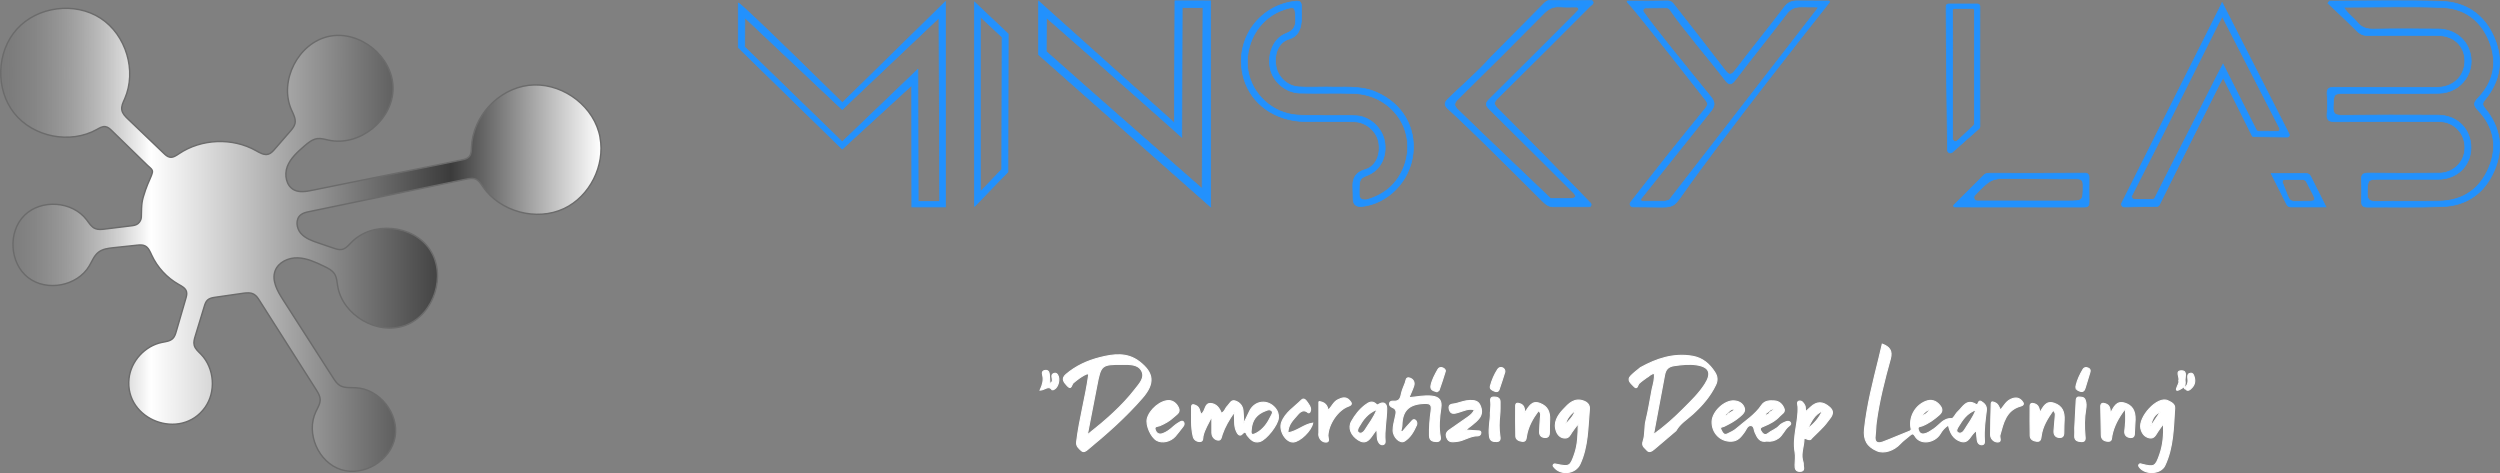 <?xml version="1.0" encoding="UTF-8"?>
<svg id="_图层_2" data-name="图层 2" xmlns="http://www.w3.org/2000/svg" xmlns:xlink="http://www.w3.org/1999/xlink" viewBox="0 0 1723.21 326.12">
  <rect x="0" y="0" width="1723.21" height="326.12" fill="#808080" stroke="none"/>
  <defs>
    <style>
      .cls-1 {
        fill: url(#mix);
        stroke: #6b6b6b;
      }

      .cls-1, .cls-2, .cls-3 {
        stroke-miterlimit: 10;
      }

      .cls-2 {
        fill: #2291fd;
        stroke: #2291fd;
        stroke-width: .5px;
      }

      .cls-3 {
        fill: #fff;
        stroke: #fff;
        stroke-width: .75px;
      }
    </style>
    <linearGradient id="mix" data-name="mix" x1=".5" y1="165.31" x2="414.32" y2="165.31" gradientUnits="userSpaceOnUse">
      <stop offset="0" stop-color="#6b6b6b" stop-opacity=".3"/>
      <stop offset=".25" stop-color="#fff"/>
      <stop offset=".75" stop-color="#3b3b3b"/>
      <stop offset="1" stop-color="#fff"/>
    </linearGradient>
  </defs>
  <g id="_图层_1-2" data-name="图层 1">    
    <path class="cls-1" d="M413.66,94.85c-.24-1.33-.54-2.64-.92-3.95-5.81-20.22-27.43-34.58-48.32-32.1s-38.54,21.52-39.44,42.54c-.1,2.41-.12,5.11-1.8,6.84-1.24,1.28-3.1,1.69-4.85,2.05-34.42,6.99-68.84,13.98-103.26,20.97-4.09,.83-8.55,1.62-12.29-.25-5.5-2.76-6.94-10.41-4.74-16.16s7.02-10.02,11.67-14.06c2.68-2.33,5.6-4.76,9.12-5.19,2.61-.31,5.2,.53,7.77,1.08,21.23,4.59,44.27-13.94,44.33-35.66s-22.88-40.38-44.13-35.9-34.71,30.81-25.89,50.66c1.34,3.02,3.15,6.2,2.43,9.43-.46,2.07-1.9,3.76-3.29,5.37-3.56,4.1-7.13,8.21-10.69,12.31-1.22,1.4-2.52,2.86-4.29,3.42-2.93,.93-5.94-.89-8.62-2.4-16.25-9.14-37.63-8.29-53.1,2.12-1.9,1.28-4.01,2.77-6.27,2.38-1.63-.28-2.93-1.47-4.12-2.61-8.25-7.89-16.5-15.79-24.75-23.68-1.86-1.78-3.83-3.75-4.24-6.29-.43-2.62,.89-5.17,1.96-7.6,8.47-19.28,1.02-44.18-16.65-55.64C51.58,1.06,25.81,4.42,11.67,20.03c-14.14,15.6-14.96,41.58-1.83,58.05s38.64,21.44,57,11.12c1.82-1.02,3.76-2.21,5.83-1.91,1.77,.26,3.17,1.57,4.45,2.82,8.21,7.99,16.42,15.97,24.63,23.96,1.38,1.34,3.68,2.74,3.31,4.62-.59,2.98-2.77,6.47-4.71,12.09-2.85,8.25-2.71,9.26-2.94,18.86-.04,1.69-.98,3.36-2.26,4.46-1.29,1.1-3.08,1.36-4.76,1.56-6.06,.74-12.12,1.49-18.18,2.23-2.24,.28-4.61,.53-6.68-.36-2.59-1.12-4.11-3.75-5.82-6-9.78-12.92-31.3-14.48-42.84-3.11-11.54,11.37-10.3,32.91,2.46,42.88,12.77,9.97,33.97,5.95,42.2-8,1.95-3.3,3.34-7.12,6.36-9.47,2.89-2.24,6.74-2.71,10.38-3.1,5.37-.57,10.75-1.14,16.12-1.72,1.83-.19,3.76-.37,5.42,.4,2.47,1.14,3.59,3.94,4.73,6.41,3.9,8.47,10.52,15.65,18.64,20.23,2.16,1.22,4.65,2.51,5.35,4.9,.46,1.58,0,3.27-.46,4.85-2.19,7.53-4.38,15.06-6.57,22.58-.51,1.75-1.07,3.59-2.35,4.89-1.9,1.92-4.84,2.19-7.49,2.72-11.77,2.38-21.41,12.92-22.74,24.86-3.2,28.66,35.7,43.37,52.4,20.01,7.74-10.83,6.51-27.14-2.77-36.68-1.84-1.89-4.04-3.69-4.68-6.24-.53-2.1,.1-4.3,.74-6.37,2.06-6.76,4.12-13.53,6.18-20.29,.49-1.61,1.03-3.31,2.27-4.46,1.42-1.31,3.46-1.65,5.37-1.92,6.21-.89,12.42-1.78,18.63-2.68,2.71-.39,5.67-.74,8.03,.65,1.68,.98,2.78,2.68,3.82,4.32,12.99,20.43,25.98,40.86,38.96,61.29,1.34,2.1,2.72,4.34,2.81,6.83,.12,3.01-1.65,5.72-2.94,8.44-7.05,14.85,1.67,34.95,17.33,39.95s34.41-6.33,37.27-22.51-10.88-33.26-27.3-33.93c-3.73-.15-7.75,.35-10.91-1.64-1.95-1.22-3.25-3.22-4.49-5.15-11.54-17.98-23.07-35.95-34.61-53.93-3.85-6-7.85-13.18-5.38-19.86,2.23-6,9.19-9.15,15.59-8.94s12.38,3.03,18.15,5.8c2.78,1.34,5.72,2.81,7.33,5.45,1.42,2.33,1.56,5.18,1.98,7.87,3.21,20.57,27.79,34.75,47.21,27.22,19.41-7.53,28-34.58,16.49-51.93-11.51-17.35-39.77-19.96-54.26-5.01-1.92,1.98-3.84,4.33-6.56,4.82-1.85,.33-3.72-.28-5.5-.88-3.51-1.19-7.01-2.37-10.52-3.56-4.46-1.51-9.14-3.16-12.22-6.71s-3.75-9.66-.13-12.66c1.67-1.38,3.88-1.86,6-2.3,36.1-7.46,72.2-14.91,108.29-22.37,2.05-.42,4.23-.84,6.18-.08,2.32,.9,3.71,3.2,5.12,5.25,11.92,17.33,36.98,24.1,56,15.12,17.8-8.4,28.31-29.64,24.84-48.9Z"/>
    
    <path class="cls-3" d="M749.69,257.45c-3.72,1.45-6.85,3.9-9.88,6.44-1.3,1.09-1.23,5.32-4.23,1.91-1.9-2.17-4.46-4.58-.74-7.74,6.84-5.81,14.73-9.4,23.31-11.58,9.38-2.38,18.77-3.65,27.21,2.87,9.98,7.71,10.64,14.97,2.02,24.91-11.29,13.01-24.16,24.38-37.41,35.33-1.41,1.17-2.95,2.6-4.73,.89-1.62-1.55-3.49-2.94-3.14-5.84,1.83-15.52,6.15-30.58,8.28-46.03,.04-.27-.34-.59-.69-1.14Zm-.27,42.38c12.8-10.11,24.03-19.86,33.21-31.76,2.88-3.73,6.92-7.87,4.19-12.67-2.53-4.44-8.1-4.23-12.88-4.25-14.71-.07-15.17,.34-17.92,14.73-2.08,10.84-4.21,21.67-6.59,33.96Z"/>
    <path class="cls-3" d="M1130.76,253.41c11.17-6.19,22.85-10.08,35.86-7.85,6.88,1.18,11.63,5.3,15.33,11,1.87,2.88,2.08,5.66,.62,8.71-3.78,7.9-9.35,14.28-15.83,20.17-3.98,3.62-8.82,6.5-11.55,11.41-4.98,4.23-9.95,8.48-14.94,12.7-1.61,1.36-3.55,2.71-5.21,.58-1.3-1.66-3.69-2.51-2.38-6.25,1.49-4.28,.75-9.35,1.9-14.06,1.74-7.08,2.84-14.31,4.21-21.48,.83-3.57,1.97-7.11,1.53-10.95-2.64,.2-3.73,2.18-5.5,2.97-1.69,1.3-3.52,2.46-5.03,3.94-1.12,1.11-1.06,4.78-3.72,1.81-1.67-1.87-4.94-3.99-1.81-7.15,2-2.02,4.34-3.71,6.52-5.54Zm8.94,46.14c7.84-5.54,14.46-11.56,20.77-17.89,5.28-5.29,10.69-10.48,14.76-16.87,4.85-7.6,3.05-11.98-5.88-13.32-5.1-.76-10.16-.16-15.29,.56-4.33,.61-6.01,2.76-6.71,6.57-2.48,13.39-5,26.78-7.66,40.94Z"/>
    <path class="cls-3" d="M1491.23,292.02c-1.33,1.85-2.73,3.66-3.97,5.57-1.39,2.15-2.53,4.87-5.67,4.23-3.32-.68-5.19-3.15-5.94-6.44-1.8-7.86,11.49-22.58,18.58-19.19,2.55,1.21,4.93,2.35,4.74,5.2-.91,13.4-.86,27.01-6.81,39.53-2.82,5.93-13.56,6.48-17.52,1.02-.47-.65-.77-1.21-.13-1.89,.66-.7,1.31-.18,2-.01,8.44,2.08,9.22,1.61,12.12-6.62,2.39-6.76,2.97-13.8,2.61-21.39Zm-2.78-7.85c-4.07,1.89-5.34,5.74-6.14,9.94,2.14-3.19,4.29-6.38,6.42-9.58,.2-.27,.42-.53,.58-.83,.03-.05-.22-.25-.35-.38-.17,.28-.34,.57-.52,.85Z"/>
    <path class="cls-2" d="M628.46,58.77l-47.92,43.98-71.66-70.03V2.02c2.62,.67,71.74,68.8,71.74,68.8L651.67,1.13V142.65h-23.14s-.07-83.88-.07-83.88Zm4.21-11.01l.19,91.06h14.88l-.53-126.55-66.68,63.22-67.12-63.33-.09,20.3,67.21,65.32,52.14-50.02Z"/>

    <path class="cls-3" d="M716.96,268.93c1.77-3.85,2.6-7,1.73-10.35-.42-1.63-.33-2.96,1.72-3.23,1.94-.26,2.67,.97,2.85,2.56,.23,2.09,.26,4.2,.4,6.6,2.58-1.41,1.64-3.19,1.43-4.8-.17-1.3,.43-2.09,1.69-2.37,1.01-.23,1.66,.2,2.23,1.09,1.76,2.74,.54,8.25-2.29,9.83-.46,.26-1.38,.64-1.45,.53-2.42-3.62-5.03-.04-8.31,.14Z"/>
    <path class="cls-3" d="M990.32,269.99c-2.43-.68-4.56-1.29-3.93-4.35,.81-3.98,2.8-7.47,4.74-10.96,.69-1.25,1.94-1.68,3.3-1.07,1.01,.45,2.12,1.2,1.75,2.44-1.31,4.34-2.74,8.64-4.26,12.92-.18,.5-1.12,.73-1.6,1.02Z"/>
    <path class="cls-3" d="M1454.61,285.06c2.57-4.57,4.23-8.87,9.84-7.21,5.09,1.51,7.43,5.15,7.25,11.44-.08,2.74-.37,5.47-.44,8.21-.06,2.1,.08,4.36-2.95,4.06-2.54-.25-4.01-1.87-3.73-4.49,.49-4.53,1.07-9.04,.25-15.34-4.8,6.36-7.81,12.03-9.13,18.56-.36,1.77,.09,4.01-2.64,3.87-2.58-.13-4.6-1.19-4.66-4.27-.12-6.53-.31-13.06-.39-19.59-.03-2.4,1.34-2.62,3.31-1.94,2.76,.96,3.28,3.17,3.3,6.7Z"/>
    <path class="cls-2" d="M671.71,142.32V1.47l23.22,21.92-.18,95.07-23.04,23.85Zm4-10.14l14.82-15.44,.19-91.17-15.01-14.04v120.66Z"/>
    <path class="cls-2" d="M834.5,142.59l-118.58-104.9V.85c16.51,14.8,93.61,83.96,93.61,83.96l.35-84.24,24.61,.03V142.59ZM721.26,12.18l-.13,23.32c34.04,30.34,107.48,94.57,107.48,94.57l.6-124.79h-14.36l-.28,89.29c-31.02-27.87-93.31-82.4-93.31-82.4Z"/>
    
    <path class="cls-3" d="M1430.1,294.98c.32-6,.7-12.37,.98-18.75,.06-1.49,.44-2.66,2.07-2.52,1.53,.13,3.31-.09,4.12,1.98,.84,2.17,.72,4.32,.36,6.48-1.02,5.99-1.02,12.01-.49,18.03,.19,2.16,.56,4.31-2.48,4.18-2.41-.11-4.84-.68-4.58-4.09,.13-1.64,.02-3.29,.02-5.31Z"/>
    <path class="cls-3" d="M1060.39,283.09c-3.94,5.35-7.14,10.92-8.2,17.53-.29,1.83-.36,3.91-3.03,3.56-2.06-.28-4.26-1.14-4.33-3.48-.22-6.94-.13-13.9-.11-20.85,0-2.33,1.45-2.05,3.02-1.52,2.33,.78,3.23,2.64,3.23,6.32,3.12-4.73,5.09-8.68,10.52-6.57,5.37,2.08,6.91,6.04,6.65,11.28-.14,2.74-.17,5.49-.16,8.23,0,2-.33,3.93-2.71,3.96-2.46,.03-4.21-1.23-4.07-4.05,.15-3.1,.27-6.21,.54-9.31,.15-1.78,.83-3.6-1.36-5.1Z"/>
    <path class="cls-3" d="M1010.14,296.43c3.42,.22,5.75,.35,8.07,.54,1.02,.08,2.47-.18,2.52,1.31,.04,1.16-.99,2.14-2.14,2.11-5.25-.12-9.45,3.45-14.56,3.89-2.85,.25-5.44,.87-6.79-2.67-1.26-3.31,.92-4.63,3.06-6.11,3.76-2.6,7.53-5.2,11.27-7.84,1.9-1.34,3.73-2.77,4.78-5.2-4.13-1.21-7.4,.7-10.82,1.67-2.67,.76-5.62,1.92-6.57-2.1-.9-3.84,2.49-3.31,4.55-3.82,3.18-.79,6.23-2.08,9.59-2.17,2.92-.08,5.63,.24,7,3.17,1.47,3.13,1.69,6.29-.69,9.24-2.41,2.98-5.68,5-9.27,7.98Z"/>
    <path class="cls-2" d="M914.83,60c11.28,.41,22.85-1.15,33.56,3.45,18.5,7.95,27.54,24.47,25.62,42.29-2.12,19.62-17.89,34.99-35.86,36.64q-5.34,.08-5.46-5.08l-.21-9.55q-.03-8.4,8.28-10.75c7.99-2.25,11.21-11.08,9.44-19.43-1.55-7.32-8.71-13.49-16.57-13.66-11.36-.25-22.73,0-34.09-.16-20.57-.28-37.03-11.92-42.2-29.66-7.26-24.94,9.2-49.93,34.91-53.17,3.35-.42,4.85-.04,4.84,4.03l-.02,7.13q.14,12.34-8.34,14.75c-7.65,2.17-10.71,10.53-9.19,18.97,1.32,7.34,7.78,13.56,15.51,14.09,6.56,.45,13.18,.09,19.78,.09Zm-1.18,19.73c7.15,0,14.32-.37,21.44,.09,9.32,.6,17.63,8.52,19.28,17.6,1.8,9.9-2.37,19.41-11.43,23.25-5.15,2.18-6.08,2.38-6.07,10.15v3.29q.04,4.07,4.92,3.66c12.53-3.42,21.49-11.18,26.02-23.19,9.21-24.46-8.28-49.43-35-50.21-12.28-.36-24.58,.11-36.86-.22-9.85-.27-18.55-7.85-20.4-17.04-2.02-10.02,2.13-20.65,10.97-24.04,6.01-2.31,6.81-5.67,6.53-11.07-.38-7.35-.56-7.72-7.38-5.58-16.32,5.12-27.01,21.32-25.79,39.06,1.15,16.66,14.49,30.96,31.26,33.48,7.48,1.12,15.02,.14,22.52,.77Z"/>   
    

    <path class="cls-3" d="M887.7,298.38c6.54-1.06,11.02-5.8,17.12-6.72-1,5.26-8.68,12.63-13.28,12.99-5.13,.4-10.25-7.86-8.09-13.6,2.54-6.75,8.87-10.45,13.66-15.3,2.04-2.06,3.66,1.2,4.87,2.87,1.2,1.67,2.01,3.54,.79,5.59-.14,.23-.79,.44-.91,.34-2.99-2.66-5.4-1.11-7.4,1.22-3.02,3.52-6.69,6.77-6.75,12.61Z"/>

    <path class="cls-3" d="M909.1,276.77c4.16,.54,5.79,2.63,6.36,6.11,2.55-2.4,3.7-5.82,6.75-7.31,2.7-1.32,5.51-2.32,8,.51,1.43,1.62,2.13,2.86-.77,3.89-7.27,2.57-13.8,12.26-14.13,20.27-.07,1.56,1.51,4.39-1.22,4.47-2.51,.07-4.69-1.89-5.07-4.87-.07-.53,.08-1.09,.08-1.64,0-7.07,0-14.15,0-21.43Z"/>
    <path class="cls-3" d="M1027.32,284.51c.16-3.42,.45-5.25,.27-7.03-.2-1.97-.52-3.85,2.24-3.79,2.07,.04,4.14,.54,4.14,3.27,0,3.09,.08,6.19-.24,9.25-.49,4.69-.62,9.33,.07,14.02,.25,1.71,.7,4-2.08,4.1-2.37,.09-4.57-.14-5.04-3.51-.84-6.05,.87-11.93,.62-16.3Z"/>
    <path class="cls-2" d="M1027.71,39.3c12.09-12.2,24.17-24.41,36.26-36.61,1.27-1.28,2.42-2.47,4.59-2.44,9.33,.12,18.67,.07,28.1,.06,1.25,0,1.94,1.49,1.1,2.42-.58,.65-1.31,1.12-1.88,1.68-21.1,21.12-42.18,42.26-63.43,63.22-2.84,2.81-3.1,4.23-.1,7.19,18.04,17.73,54.37,55.28,63.98,65.24,.89,.92,.23,2.46-1.05,2.46h-24.06c-3.16,.17-5.41-1.3-7.62-3.51-13.3-13.33-26.68-26.58-40.11-39.78-6.79-6.67-17.97-17.52-25.02-23.91-2.99-2.71-3.28-4.23-.21-7.26,9.78-9.61,20.36-18.41,29.42-28.76Zm59.97-32.01c.88-.94,.2-2.47-1.09-2.46-4.29,.06-7.79,.17-11.26-.1-4.55-.34-7.78,1.11-11.05,4.42-19.54,19.82-39.28,39.45-59.12,58.98-2.97,2.92-3.33,4.52-.12,7.64,18.69,18.17,58.77,56.34,63.3,60.66,.27,.26,.63,.4,1,.4h13.52s5.19,0,2.14-3.52c0,0-42.67-42.59-58.41-58.11-2.72-2.69-2.76-4.11,0-6.84,19.55-19.3,38.91-38.78,58.33-58.21,.85-.85,1.68-1.73,2.74-2.87Z"/>
    <path class="cls-2" d="M1605.75,.72c25.67,0,51.36-.56,77.01,.2,16.65,.49,29.37,8.91,36.23,24.44,6.81,15.42,4.74,30.06-5.98,43.18-1.96,2.4-2.33,3.58-.13,6.24,10.8,13.03,12.97,27.8,6.24,43.17-6.65,15.18-18.85,23.82-35.54,24.45-17.22,.65-34.47,.21-51.71,.36-3.12,.03-4.24-1.16-4.13-4.22,.16-4.76,.25-9.54-.03-14.28-.23-3.78,.96-5,4.88-4.95,16.32,.21,32.64,.19,48.97,.03,8.77-.09,16.04-6.57,17.23-14.83,1.3-8.98-3.59-17.08-11.93-19.9-2.86-.97-5.79-.79-8.71-.79-22.74-.03-45.48-.13-68.22,.08-4.39,.04-6.36-.82-5.89-5.63,.43-4.35,.33-8.8,.02-13.17-.28-3.86,1.06-4.95,4.91-4.92,22.19,.17,44.38,.08,66.57,.08,2.02,0,4.04,.04,6.05-.1,10.51-.75,17.69-8.57,17.37-18.85-.3-9.72-7.57-16.69-18.04-16.8-16.14-.16-32.28-.14-48.42,.01-3.4,.03-5.79-.99-8.17-3.4-6.41-6.47-13.11-12.65-19.7-18.95,.37-.48,.74-.95,1.11-1.43Zm9.78,4.24c2.36,4.4,6.36,6.77,9.08,10.22,2.97,3.76,6.61,5.01,11.45,4.91,14.85-.3,29.72-.19,44.58-.08,9.79,.07,17.83,5.5,21.14,13.91,5.73,14.58-4.74,30.16-20.81,30.36-21.09,.27-42.19,.08-63.29,.08-9.38,0-9.04,.02-9.47,9.17-.24,5.11,1.62,6.01,6.23,5.96,22.01-.24,44.03-.22,66.04-.11,13.25,.06,22.76,9.62,22.71,22.43-.05,12.54-9.59,21.71-22.71,21.75-13.02,.03-26.05,0-39.07,0-9.67,0-9.41,0-9.66,9.55-.13,4.78,1.67,5.8,6.05,5.72,14.49-.25,28.99,.06,43.47-.18,16.33-.28,27.96-8.22,34.26-23.12,6.16-14.57,3.46-28.12-7.42-39.55-3.33-3.5-3.19-5.08,.07-8.47,10.63-11.08,13.34-24.38,7.79-38.59-5.61-14.37-16.8-23.13-32.19-23.74-22.52-.9-45.1-.23-68.25-.23Z"/>
    
    
    <path class="cls-3" d="M966.65,297.6c1.88-2.16,3.68-4.41,5.68-6.45,.79-.81,1.62-2.42,3.04-1.65,1.16,.63,1.49,2.43,1.04,3.43-1.93,4.3-4.2,8.57-8.34,11.12-2.98,1.84-7.81-2.61-7.82-7.46,0-3.05,.87-6.11,1.51-9.14,.56-2.69,1.52-5.28-2.15-6.72-.99-.39-2.26-1.54-1.69-3.06,.47-1.26,1.87-1.15,2.86-1.1,3.2,.14,4.44-1.41,5.02-4.43,.54-2.83,1.75-5.55,2.83-8.25,.59-1.47,.34-4.25,3.18-3.25,2.31,.82,3.44,2.86,2.66,5.3-.83,2.59-2.03,5.06-3.33,8.19,5.54-.46,10.6-1.69,15.84-1.07,5.26,.62,6.89,3.22,6.18,8.06-.98,6.7-1.69,13.42-.36,20.17,.43,2.21-.93,3.16-2.79,3.07-2.45-.11-4.61-.66-4.69-4.02-.14-5.69,.31-11.34,1.1-16.94,.7-5.01-.75-5.55-5.76-5.25-9.96,.6-14.14,5.43-14.33,14.84-.03,1.41-.51,2.82-.78,4.23,.37,.13,.73,.26,1.1,.39Z"/>
    <path class="cls-3" d="M1415.21,282.77c-3.89,5.58-7.37,11.04-8.25,17.74-.25,1.89-.45,3.94-2.97,3.66-2.21-.25-4.54-1.16-4.61-3.84-.17-6.75-.09-13.5-.07-20.25,0-2.13,1.26-2.27,2.97-1.76,2.72,.8,3.36,3.07,3.74,6.1,2.59-4.06,4.24-8.33,9.85-6.46,5.75,1.92,7.18,6.18,6.91,11.57-.12,2.55-.23,5.1-.23,7.66,0,2.11,.05,4.37-2.78,4.35-2.89-.01-4.2-1.86-3.97-4.73,.27-3.45,.58-6.9,.87-10.35,.09-1.1,.13-2.18-1.45-3.69Z"/>

    <path class="cls-3" d="M1037.26,256.33c-1.29,4.01-2.54,8.18-4.01,12.28-.51,1.44-1.9,1.56-3.23,.94-1.5-.7-3.26-1.37-2.69-3.5,1.08-4.04,2.73-7.88,5-11.41,.74-1.15,1.98-1.7,3.33-1.09,1.03,.47,1.71,1.36,1.6,2.77Z"/>
    <path class="cls-2" d="M1121.68,1.4c-.26-.26-.07-.71,.3-.71,9.98,0,18.68,.11,27.37-.07,2.77-.06,3.82,1.69,5.15,3.39,11.49,14.73,23.09,29.39,34.41,44.25,2.85,3.74,4.28,4.02,7.31,.02,11.06-14.6,22.66-28.79,33.73-43.38,2.55-3.36,5.17-4.31,9.18-4.3l21.35,.08c.49,0,.77,.57,.46,.95-7.69,9.67-72.34,91.16-101.74,133.14-5.54,7.91-6.57,8.15-16.85,7.99-8.35-.06-13.66-.12-16.82-.16-1.63-.02-2.54-1.9-1.53-3.19,5.53-7.1,19.08-24.45,25.79-32.85,8.6-10.77,17.24-21.5,25.97-32.16,1.8-2.2,1.28-3.71-.3-5.7,0,0-47.02-60.28-53.77-67.3Zm12.62,4.06c-1.43,0-2.28,1.59-1.48,2.77,6.81,9.97,33.3,42.38,46.31,58.34,3.5,4.3,2.83,6.72-.24,10.53-12.41,15.46-41.08,51.45-47.77,59.85-.57,.71-.05,1.75,.86,1.74h15.57c.64,0,2.84-.59,3.23-1.09,30.55-39.41,94.65-122.14,102.15-131.81,.3-.39,.03-.95-.46-.95-1.37-.02-4.32-.05-10.59-.09-4.7-.03-7.66,1.17-10.55,4.98-11.5,15.18-23.57,29.93-35.03,45.13-3.32,4.4-4.77,3.59-7.63-.21-9.33-12.37-28.63-34.73-37.71-48.15-.47-.69-1.23-1.12-2.07-1.14-2.84-.06-10.4,.12-14.6,.11Z"/>
    
    <path class="cls-3" d="M806.14,276.15c2.48,.23,4.92,1.99,6.23,5.08,1.37,3.24-1.52,4.44-3.29,6.14-2.81,2.69-6.12,4.53-9.68,6.05-1.33,.57-4.21,.11-3.04,3.13,.96,2.48,2.83,3.2,5.3,2.28,2.79-1.03,5.04-2.85,7.22-4.82,1.21-1.09,2.57-2.06,3.99-2.87,.86-.49,2.12-1.29,2.93-.21,.63,.84,.44,2.04-.37,3.02-1.81,2.21-3.42,4.58-5.31,6.71-3.35,3.79-9.14,5-12.86,2.86-3.99-2.3-7.54-10.45-6.47-14.86,1.5-6.16,9.22-12.9,15.34-12.52Z"/>
    <path class="cls-3" d="M1297.43,237.2c4.89,1.84,7.12,4.57,5.58,10.09-4.01,14.43-7.74,28.94-9.73,43.82-.41,3.05-.36,6.17-.76,9.22-.58,4.44,1.45,5.78,5.29,4.34,6.16-2.3,12.16-5,18.29-7.38,1.87-.73,1.14-1.77,.98-3.03-.97-7.36,3.27-14.7,10.12-17.52,3.87-1.59,7.18-.61,9.82,2.59,1.9,2.3,2.16,4.39-.36,6.61-3.6,3.18-7.4,5.93-11.91,7.67-1.14,.44-3.22,.14-2.53,2.58,.58,2.06,1.79,3.25,3.95,2.91,2.59-.4,4.61-2.01,6.76-3.41,3.95-2.57,6.47-7.42,12.36-7.17,1.33,.06,2.63-3.27,4.24-4.72,3.51-3.15,5.9-9.14,12.5-5.06,1.81,1.12,1.27-3.35,3.51-2.03,2.31,1.36,4.01,3.23,3.62,6.23-.86,6.71-1.78,13.41-1.35,20.22,.08,1.31,.34,3.32-1.78,3.38-1.86,.05-2.91-1.39-3.15-3.19-.27-1.96-.38-3.95-.6-6.43-4.17,2.21-4.88,9.39-11.07,7.2-4.99-1.76-7.11-5.98-8.2-11.17-2.6,1.64-4.25,3.6-5.64,5.97-3.57,6.13-13.63,8.2-17.41,1.57-1.2-2.11-2.28-1.51-3.65-.29-2.15,1.9-4.59,3.53-6.52,5.63-4.35,4.75-11.21,6.99-16,4.9-6.77-2.95-9.44-7.45-8.61-15.08,1.79-16.55,5.97-32.63,9.95-48.74,.78-3.16,1.5-6.33,2.3-9.71Zm26.66,49.12c3.29,.26,4.65-2.42,6.66-4.11-3.04,.24-4.52,2.79-6.72,4.25,.06,.08,.11,.15,.17,.23l-.11-.37Zm37.96-3.93c-6.42,2.36-9.31,6.94-12.13,11.52-.8,1.29-2.1,3.26-.25,4.36,1.86,1.1,3.63-.51,4.54-2.06,2.46-4.22,5.7-7.98,7.85-13.81Z"/>
    <path class="cls-3" d="M1217.82,304.04c-4.8,1-6.46-2.34-8.1-6.02-.76-1.7-.49-4.61-2.96-4.72-2.38-.1-3.11,2.72-4.27,4.32-2.37,3.25-4.5,6.34-9.06,6.5-7.53,.28-13.47-5.64-13.32-13.44,.14-6.82,8.47-14.72,15.06-14.36,3.2,.17,5.81,1.6,6.97,4.39,1.23,2.95-.82,4.64-3.14,6.63-3.26,2.8-6.89,4.7-10.63,6.53-1.19,.58-3.28,.15-2,2.58,.96,1.82,1.86,3.93,4.44,2.61,2.05-1.05,4.18-1.9,6-3.49,5.99-5.26,12.93-9.44,17.51-16.29,2-2.99,5.49-3.2,8.84-2.92,3.26,.27,5.29,2.29,6.48,5.11,1.18,2.78-1.51,3.76-2.88,5.28-2.99,3.33-6.9,5.34-10.94,7-1.75,.72-3.24,1.2-2.08,3.28,1.02,1.83,2.72,3.54,4.85,1.82,2.5-2.03,5.7-2.91,7.92-5.41,1.13-1.26,2.92-2.06,4.55-2.71,.89-.36,2.36-.53,3,.54,.75,1.27-.55,1.98-1.34,2.63-2.81,2.35-3.94,6.1-7.03,8.22-2.36,1.62-4.9,2.29-7.87,1.91Zm-29.19-18.08c1.06,.5,1.99,.49,2.63-.67,1.63-.99,3.26-1.99,4.89-2.98-.02-.08-.05-.15-.07-.23,0,.1,0,.21,0,.31-2.55-1.2-3.85,.74-5.34,2.16-.73,.51-1.46,1.02-2.19,1.52l.14,.25c-.02-.12-.04-.24-.06-.37Zm34.9-3.91c-1.78-.54-3.14,.19-4.34,1.43-.78,.89-2.52,1.04-2.17,2.85,1.22-.41,2.38-.83,2.88-2.13,1.23-.77,2.46-1.53,3.69-2.28-.06-.07-.12-.15-.18-.22,.04,.12,.08,.23,.12,.35Z"/>
    <path class="cls-2" d="M1531.72,1.87s31.41,61.65,46.17,90.64c.46,.91-.21,1.98-1.23,1.97l-23.15-.27c-.51,0-.98-.29-1.2-.76-6.02-12.31-13.42-26.8-19.92-39.83-1.37,2.44-2.35,4.05-3.19,5.72-13.06,25.97-27.86,55.75-40.82,81.89-.32,.64-.96,1.04-1.66,1.05l-22.45,.36c-1.43,.02-2.36-1.48-1.73-2.75,23.33-46.54,46.26-92.27,69.19-138.02Zm.07,9.47c-.91,1.67-1.74,3.09-2.47,4.55-13.35,26.64-26.67,53.28-40.02,79.92-5.94,11.85-13.66,26.57-19.78,38.85-.63,1.26,.29,2.74,1.7,2.74h12.44c.72,0,1.37-.4,1.69-1.04,13.66-27.18,29.29-57.31,42.9-84.41,1.17-2.33,2.43-4.63,4.05-7.71,5.94,11.87,20.47,40.5,22.99,45.47,.23,.45,.7,.74,1.21,.74l13.64,.04c1.02,0,1.68-1.06,1.22-1.97-12.55-24.59-39.58-77.18-39.58-77.18Z"/>
    <path class="cls-2" d="M1342.37,103.5c-.21-15.81-.94-71.41-.94-99.12,0-.91,.74-1.64,1.65-1.64h19.99c.91,0,1.65,.73,1.65,1.64-.08,25.77-.02,57,0,82.79,0,.56-.24,1.1-.66,1.47l-18.4,16.29c-1.26,1.12-3.25,.25-3.27-1.44Zm6.85-6.48l11.07-10.4c.4-.37,.62-.89,.62-1.43,0-7.19,0-58.11,0-78.08,0-.73-.59-1.31-1.31-1.31h-12.32c-.8,0-1.45,.65-1.44,1.46,.22,14.66,.07,34.01,.07,48.34,0,13.16,0,26.32,0,39.98,0,1.72,2.06,2.62,3.32,1.44Z"/>
        <path class="cls-3" d="M1087.88,291.99c-1.49,1.98-3.11,3.89-4.45,5.97-1.2,1.85-2.01,4-4.73,3.96-3.01-.04-4.92-2.14-5.8-4.4-2.41-6.13,.72-11.01,4.69-15.28,3.75-4.03,7.66-8.2,14.12-5.76,2.45,.93,4.09,2.73,3.85,5.4-1.15,12.84-.89,25.94-6.52,38.02-3.16,6.77-13.16,7.92-17.87,2.09-.47-.59-.99-1.11-.33-1.82,.59-.63,1.28-.32,2.01-.17,8.94,1.88,9.49,1.55,12.46-6.97,2.31-6.63,2.48-13.61,2.56-21.04Zm-8.87,.78c2.23-2.83,5.38-5.05,6.99-10.09-4.13,3.33-6.34,6.18-6.99,10.09Z"/>

    <path class="cls-3" d="M850.73,284.08c-3.78,5.45-6.48,10.13-8.26,15.28-.59,1.72-.74,4.27-2.89,3.99-2.38-.31-4.19-2.27-4.24-5.05-.06-3.28-.01-6.56-.01-11.4-2.55,5.3-5.13,9.11-6.11,13.72-.32,1.5,.19,3.7-2.23,3.71-2.18,0-4-1.31-4.51-3.39-1.64-6.64-1.06-13.46-1.15-20.21-.03-2.34,1.34-1.92,2.98-1.17,2.55,1.18,2.59,3.68,3.4,5.96,3.57-1.52,2.21-7.73,6.9-7.39,3.73,.28,5.93,3.18,7.22,6.7,2.39-.86,2.7-3.4,4.24-4.87,1.63-1.55,2.47-4.59,5.48-3.52,2.9,1.03,4.88,3.24,5.23,6.46,.27,2.5,.31,5.03,.54,9.05,1.78-3.78,2.87-6.28,4.12-8.71,3.68-7.18,12.41-8.05,17.61-1.84,1.63,1.95,2.27,4.17,2.13,6.6-.26,4.76-8.27,14.98-12.77,16.32-4.12,1.22-6.4-1.42-8.68-4.18-.79-.96-.85-3.9-3.52-1-1.99,2.15-3.45-.64-4.18-2.41-1.51-3.65-.81-7.59-1.28-12.67Zm11.68,12.47c-.51,3.65,1.29,3.27,3.47,2.12,5.11-2.69,8.06-7.27,10.44-12.27,.5-1.04,1.49-2.3,.05-3.44-1.17-.92-2.32-.51-3.59-.05-6.72,2.42-9.93,6.61-10.37,13.64Z"/>
    <path class="cls-3" d="M1244.55,283.84c1.74-1.58,2.66-2.41,3.56-3.25,4.29-3.97,8.35-3.88,12.88,.03,4.51,3.89,.59,7.22-1.2,9.76-2.99,4.24-7.15,7.66-10.81,11.43-.25,.26-.42,.6-.69,.84-1.63,1.46-4.77-1.84-4.83,.24-.14,4.69-2.08,9.23-1.11,13.97,.22,1.05,.69,2.12,.62,3.15-.13,1.87,1.53,4.82-2.28,4.9-3.01,.07-3.44-2.02-3.37-4.46,.09-2.92,.49-5.92,0-8.75-1.87-10.65,2.5-20.84,2.02-31.37-.06-1.29-1.02-3.46,.78-3.85,1.9-.41,3.17,1.53,3.95,3.15,.44,.91,.27,2.12,.46,4.21Zm11.85-.74c-6,2.62-7.79,7.27-10.62,12.71,5.16-4.09,7.73-7.2,10.62-12.71Z"/>
    <path class="cls-2" d="M1347.4,142.68c-.72,0-1.08-.87-.57-1.38,7.49-7.45,14.1-13.98,20.64-20.58,1.52-1.54,3.3-1.3,5.1-1.3,20.06,0,44.49,.09,64.89-.08,1.38-.01,2.5,1.1,2.49,2.49-.04,4.45-.1,13.61,.02,17.28,.08,2.51-.63,3.62-3.33,3.61-29.22-.06-58.44-.04-89.24-.04Zm48.65-4.15c9.71,0,19.42,0,29.12,0,10.8,0,10.64,0,10.66-10.7,0-3.63-1.09-4.61-4.64-4.57-15.38,.18-29.93-.22-46.14-.2-11.78-.1-12.88-.11-23.82,11.49-1.42,1.5-.36,3.97,1.71,3.97,8.49,0,24.81,0,33.11,0Z"/>
    <path class="cls-3" d="M1378.91,282.77c2.5-3.22,4.24-6.72,8.31-8.01,2.61-.83,4.56-.4,6.4,1.61,1.56,1.71,1.47,2.86-.81,3.5-10.21,2.84-11.95,11.65-14.29,20.07-.46,1.66,1.53,4.77-1.64,4.71-2.46-.05-4.81-2.14-4.81-5.11,0-6.93,.26-13.87,.43-20.8,.02-.73,.15-1.85,.92-1.7,1.18,.23,2.5,.79,3.29,1.65,.94,1.02,1.38,2.49,2.21,4.09Z"/>

    <path class="cls-3" d="M948.95,295.83c-1.46,2.03-2.2,3.03-2.9,4.06-2.41,3.57-4.94,6.43-9.77,3.38-5.06-3.2-7.17-8.36-4.64-12.84,2.43-4.31,5.44-8.22,9.45-11.23,2.25-1.69,4.58-3.18,7.33-.74,.35,.31,.65,1.04,1.66,.39,3.34-2.16,5.8-1.02,5.75,2.94-.09,7.45-1.71,14.83-1.1,22.34,.09,1.12-.25,2.22-1.67,2.37-1.53,.16-2.35-.95-2.93-2.05-1.22-2.32-.61-4.99-1.17-8.6Zm.21-13.67c-6.55,2.59-9.72,7.16-12.53,12.05-.79,1.37-1.63,3.35,.22,4.23,1.62,.77,3.26-.7,4.09-2.09,2.61-4.34,5.97-8.25,8.22-14.19Z"/>
    <path class="cls-3" d="M1505.74,267.69c3.17-3.14,2.37-5.52,2.25-7.7-.08-1.51,.32-2.51,1.94-2.71,1.43-.17,1.89,.88,2.27,1.92,1.03,2.77,.81,5.54-1.13,7.74-1.54,1.74-3.63,3.71-5.33-.1-.04-.09-.31-.18-.38-.13-9.8,6.47-2.46-2.51-3.52-3.91-.09-.12-.06-.38,0-.54,.86-2.27-2.9-6.92,2.17-6.65,3.98,.21,1.65,4.76,2.14,7.36,.19,1.01-.16,2.12-.41,4.72Z"/>
    <path class="cls-3" d="M1431.07,265.6c.93-3.88,2.65-7.46,4.67-10.88,.81-1.38,2.22-1.71,3.79-.89,1.51,.79,1.28,1.95,.88,3.23-1.08,3.45-2.15,6.9-3.16,10.37-.54,1.85-1.5,2.92-3.54,2.2-1.85-.65-3.32-1.63-2.64-4.03Z"/>
    <path class="cls-2" d="M1565.49,119.61c8.59,0,16.07,.03,23.56-.03,1.62-.01,2.81,.38,3.57,1.9,3.4,6.8,6.82,13.57,10.65,21.18-8.64,0-16.46,0-24.27,0-1.48,0-2.31-.82-2.93-2.05-3.34-6.66-6.7-13.31-10.58-21Zm21.67,19.11c10.06-.03,10.01,.69,5.1-8.67-.76-1.45-1.55-2.9-2.24-4.38-.61-1.31-1.59-1.93-3.01-1.93-3.84,0-7.67-.01-11.51,0-1.4,0-2.47,.2-2.22,2.13,5.92,14.56,3.31,12.87,13.88,12.86Z"/>
  </g>
</svg>